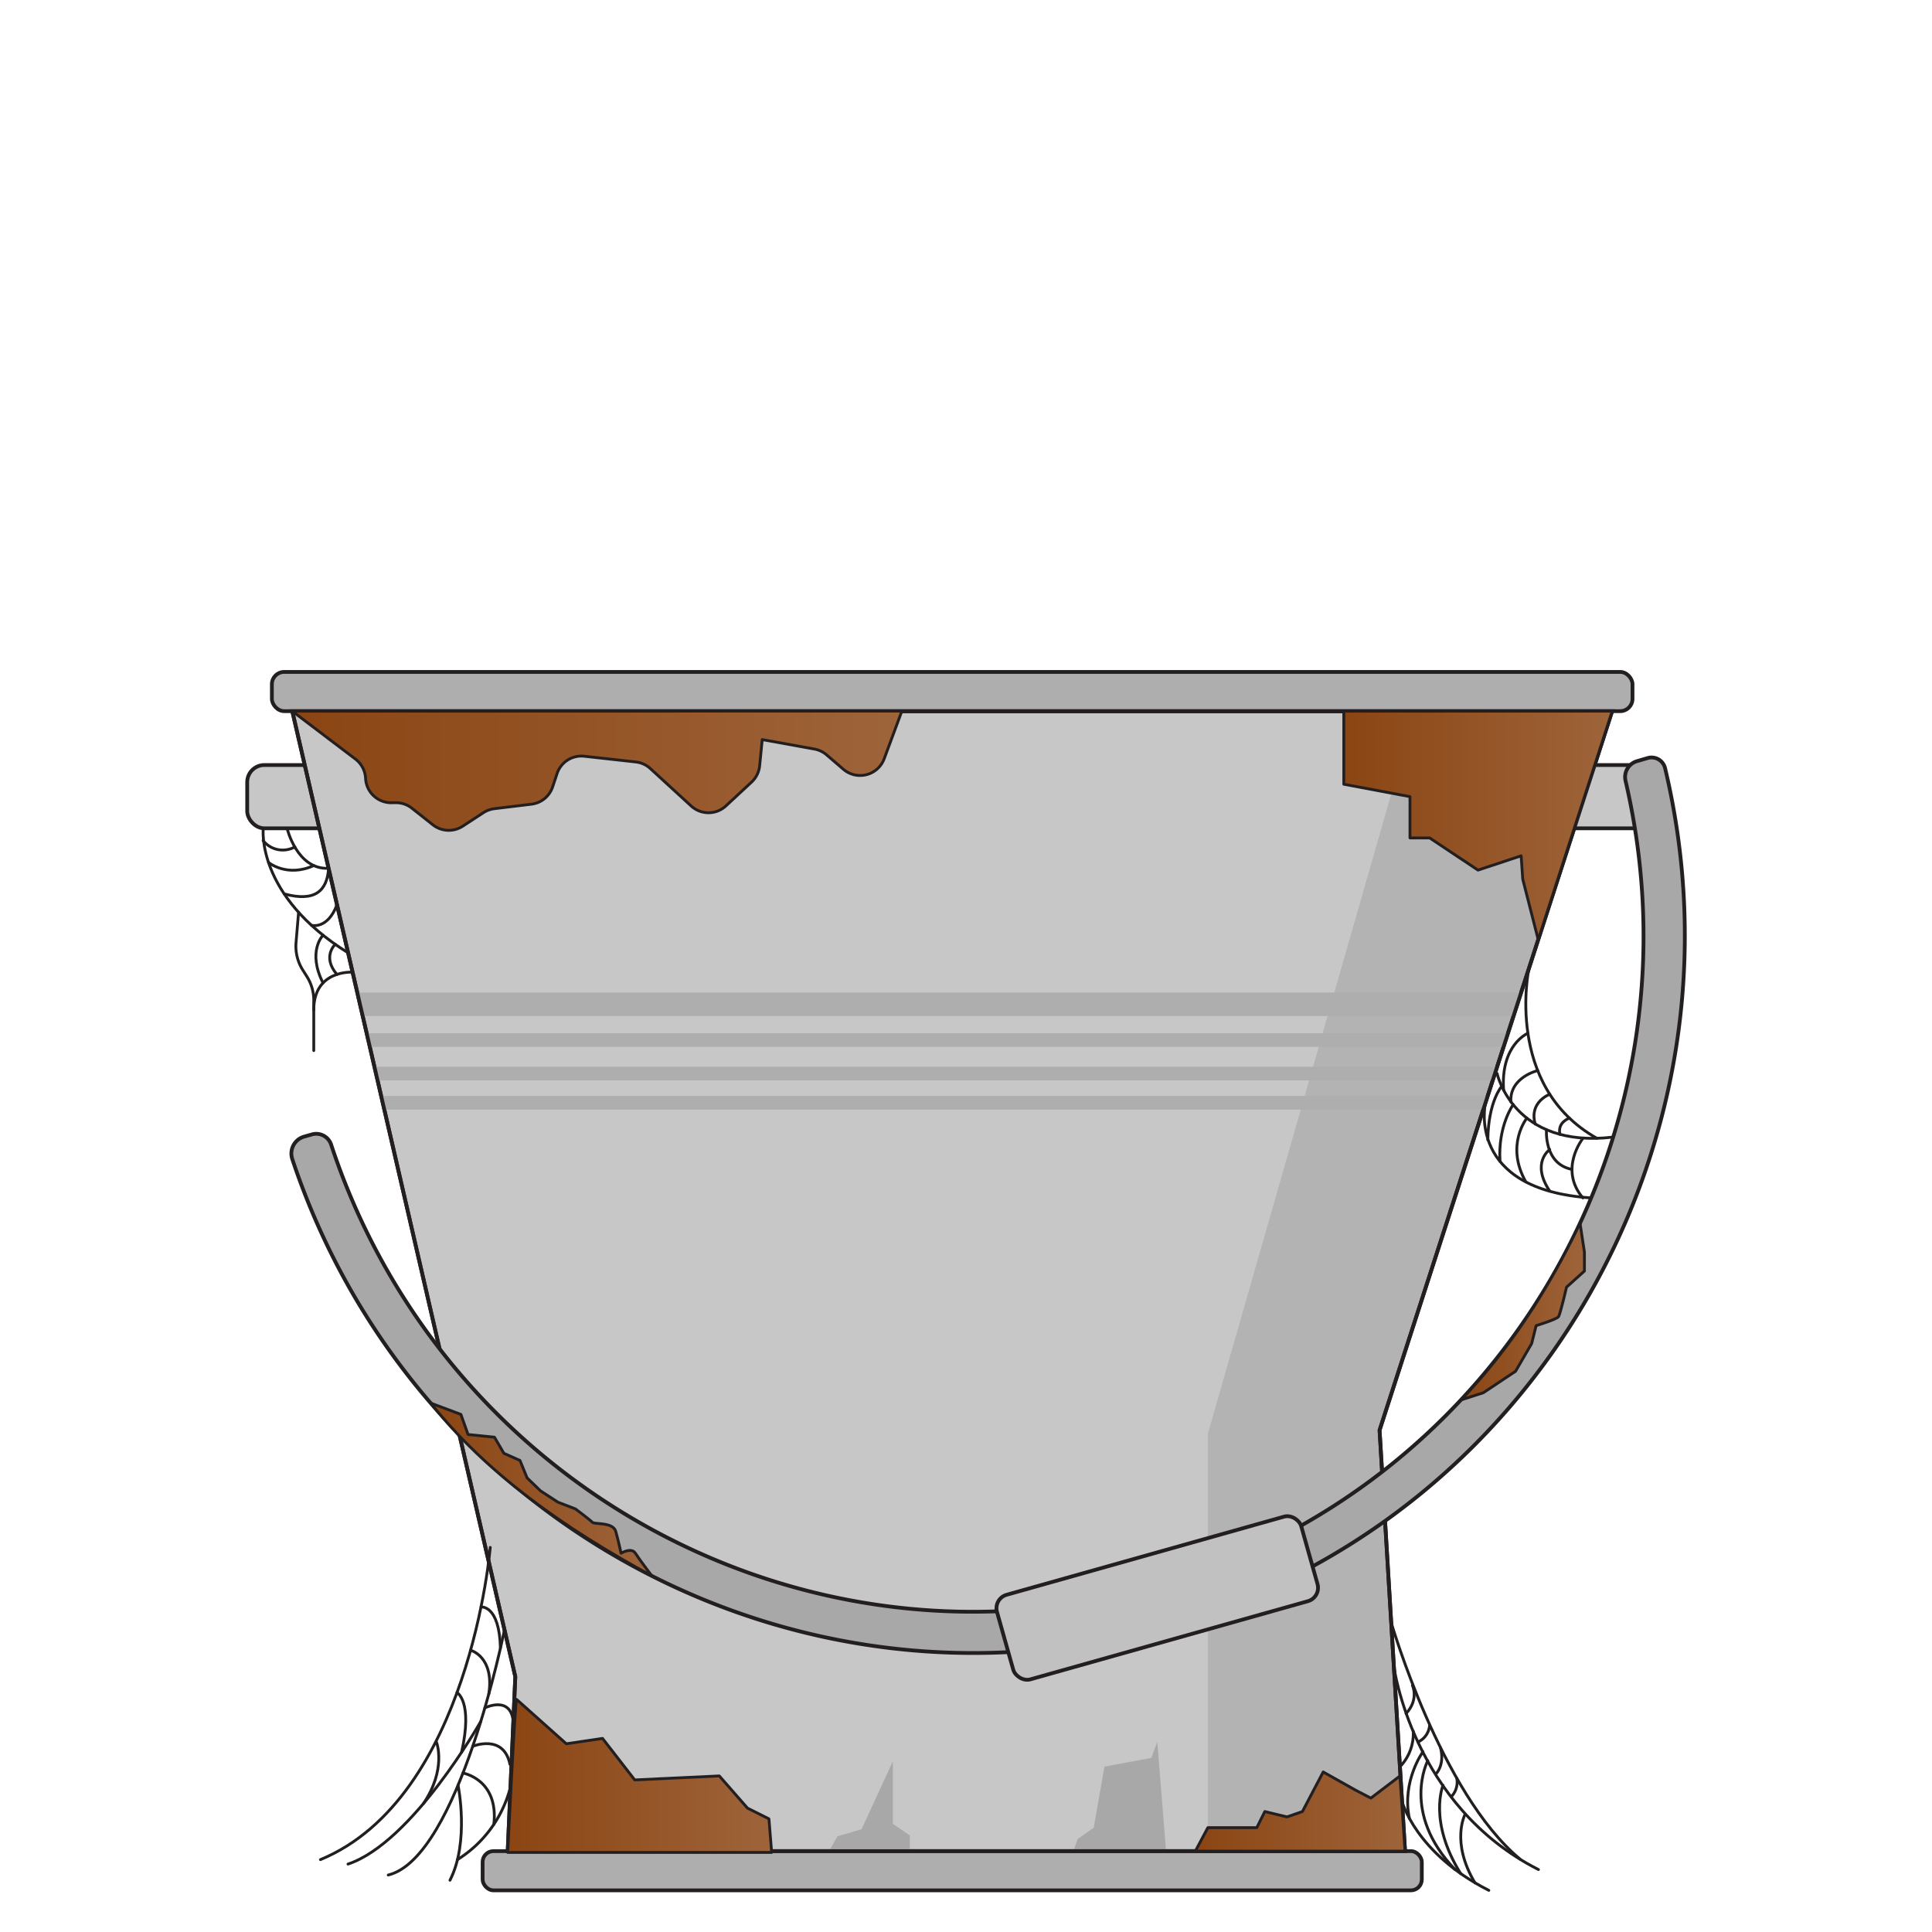<svg id="Layer_1" data-name="Layer 1" xmlns="http://www.w3.org/2000/svg" xmlns:xlink="http://www.w3.org/1999/xlink" viewBox="0 0 512 512"><defs><style>.cls-1{fill:#c7c7c7;}.cls-1,.cls-10,.cls-11,.cls-12,.cls-13,.cls-14,.cls-15,.cls-4,.cls-6,.cls-7,.cls-8,.cls-9{stroke:#231f20;}.cls-1,.cls-4,.cls-6,.cls-7,.cls-8{stroke-miterlimit:10;}.cls-2,.cls-7{fill:#a8a8a8;}.cls-3{opacity:0.1;}.cls-4,.cls-5{fill:#aeaeae;}.cls-15,.cls-6{fill:none;}.cls-8{fill:#c1c1c1;}.cls-10,.cls-11,.cls-12,.cls-13,.cls-14,.cls-15,.cls-9{stroke-linecap:round;stroke-linejoin:round;stroke-width:0.75px;}.cls-9{fill:url(#linear-gradient);}.cls-10{fill:url(#linear-gradient-2);}.cls-11{fill:url(#linear-gradient-3);}.cls-12{fill:url(#linear-gradient-4);}.cls-13{fill:url(#linear-gradient-5);}.cls-14{fill:url(#linear-gradient-6);}</style><linearGradient id="linear-gradient" x1="387.18" y1="347.56" x2="419.89" y2="347.56" gradientUnits="userSpaceOnUse"><stop offset="0" stop-color="#8b4513"/><stop offset="1" stop-color="#9e643a"/></linearGradient><linearGradient id="linear-gradient-2" x1="134.55" y1="470.65" x2="204.49" y2="470.65" xlink:href="#linear-gradient"/><linearGradient id="linear-gradient-3" x1="77.46" y1="204.23" x2="238.99" y2="204.23" xlink:href="#linear-gradient"/><linearGradient id="linear-gradient-4" x1="114.14" y1="394.72" x2="172.69" y2="394.72" xlink:href="#linear-gradient"/><linearGradient id="linear-gradient-5" x1="356.12" y1="218.74" x2="427.23" y2="218.74" xlink:href="#linear-gradient"/><linearGradient id="linear-gradient-6" x1="316.78" y1="480.08" x2="372.35" y2="480.08" xlink:href="#linear-gradient"/></defs><rect class="cls-1" x="65.51" y="202.74" width="29.76" height="16.77" rx="4.55"/><polygon class="cls-1" points="77.46 188.47 136.56 444.34 134.55 490.57 372.35 490.57 365.6 379.02 427.23 188.47 77.46 188.47"/><polygon class="cls-2" points="284.51 490.45 285.58 487.37 289.85 484.35 292.69 468.17 305.14 465.86 306.69 461.59 309.05 490.93 284.51 490.45"/><rect class="cls-1" x="410.94" y="202.74" width="26.44" height="16.77" rx="1.66"/><polygon class="cls-3" points="374.97 188.47 320.09 379.97 320.09 490.57 372.35 490.57 365.6 379.02 427.23 188.47 374.97 188.47"/><rect class="cls-4" x="127.9" y="490.57" width="248.89" height="10.39" rx="2.87"/><rect class="cls-4" x="72.05" y="178.07" width="360.58" height="10.39" rx="3.25"/><polygon class="cls-5" points="403.12 263.02 401.1 269.26 96.12 269.26 94.68 263.02 403.12 263.02"/><polygon class="cls-5" points="399.62 273.82 398.46 277.44 98.01 277.44 97.17 273.82 399.62 273.82"/><polygon class="cls-5" points="396.75 282.7 395.59 286.3 100.06 286.3 99.22 282.7 396.75 282.7"/><polygon class="cls-5" points="394.24 290.45 393.08 294.07 101.85 294.07 101.01 290.45 394.24 290.45"/><polygon class="cls-2" points="219.78 490.45 221.92 486.66 228.32 484.76 236.62 466.74 236.62 483.34 241.12 486.42 241.12 490.45 219.78 490.45"/><polygon class="cls-6" points="77.46 188.47 136.56 444.34 134.55 490.57 372.35 490.57 365.6 379.02 427.23 188.47 77.46 188.47"/><path class="cls-7" d="M433.85,201.71a4.38,4.38,0,0,0-3.07,5.2c21.76,93.14-32.79,187.6-124.93,213.56S117.73,394.25,87.75,303.32a4.16,4.16,0,0,0-5.07-2.69l-2.05.58a4.66,4.66,0,0,0-3.16,6C109.4,403.24,211.23,458.52,308.82,431c97.92-27.58,156-128.47,132.45-227.4a3.69,3.69,0,0,0-4.59-2.72Z"/><rect class="cls-8" x="264.81" y="411.83" width="83.77" height="23.28" rx="3.69" transform="translate(-103.33 99.02) rotate(-15.73)"/><path class="cls-9" d="M387.18,371l5.92-1.91,8.54-5.69,4.27-7.35,1.18-4.74s5.45-1.66,5.93-2.37,2.13-7.83,2.13-7.83l4.74-4.27v-5l-1.16-7.68C410.28,341.87,399.94,357.66,387.18,371Z"/><path class="cls-10" d="M136.92,450.38l13.16,11.74,9.6-1.42,8.53,11,22.41-1.06,7.47,8.53,5.69,2.85.71,8.89H134.55S136.56,449.32,136.92,450.38Z"/><path class="cls-11" d="M77.46,188.47l16.74,12.7a6.82,6.82,0,0,1,2.68,5.09h0a6.8,6.8,0,0,0,7.11,6.47l.63,0a6.78,6.78,0,0,1,4.54,1.46l5.55,4.39a6.79,6.79,0,0,0,7.93.36l5.48-3.58a7,7,0,0,1,2.9-1.05l9.81-1.19a6.77,6.77,0,0,0,5.63-4.6l1.17-3.51a6.78,6.78,0,0,1,7.19-4.6l13.68,1.52a6.82,6.82,0,0,1,3.84,1.74l10.81,9.91a6.79,6.79,0,0,0,9.22,0l6.8-6.31a6.86,6.86,0,0,0,2.14-4.3L202,196l13.84,2.51a6.9,6.9,0,0,1,3.21,1.53l4.47,3.84a6.81,6.81,0,0,0,10.8-2.8L239,188.45Z"/><path class="cls-12" d="M114.14,371.83l8,3,1.9,5.33,7,.71,2.49,4.27,4.27,1.9,1.89,4.62,3.56,3.44,4.62,3,4.63,1.78s4,3,4.5,3.56,5.46-.12,6.17,2.37,1.42,5.81,1.42,5.81,2.73-1.66,3.79,0,4.36,6,4.36,6C149.36,404.94,128.83,390.37,114.14,371.83Z"/><polygon class="cls-13" points="356.12 188.47 356.12 207.83 373.66 211.12 373.66 222.06 378.88 222.06 391.68 230.59 403.12 226.8 403.54 232.97 407.64 249.02 427.23 188.47 356.12 188.47"/><polygon class="cls-14" points="316.78 490.57 320.09 484.35 333.06 484.35 335.19 480.08 341.06 481.5 345.15 480.08 350.66 469.59 359.2 474.39 363.29 476.52 370.99 470.66 372.35 490.57 316.78 490.57"/><path class="cls-15" d="M369.39,441.62s4.88,36.93,38.32,53.83"/><path class="cls-15" d="M371.55,477.37s3.56,13.76,23,23.59"/><path class="cls-15" d="M378.37,466.61s-7.22,13.74,7.23,28.84"/><path class="cls-15" d="M388.26,480.82s-3.89,7.29,2.62,18.15"/><path class="cls-15" d="M368.69,430s13.09,45.21,34.14,62.68"/><path class="cls-15" d="M382.42,473.12s-4,9.52,4.69,23.43"/><path class="cls-15" d="M381.76,463.24s1.2,3.75-1,6.62"/><path class="cls-15" d="M386.07,471.27a5.61,5.61,0,0,1-1.45,4.86"/><path class="cls-15" d="M374.53,458.84a12.67,12.67,0,0,1-3.19,9"/><path class="cls-15" d="M377.09,464.23s-5.65,7.77-3.6,17.62"/><path class="cls-15" d="M374.3,446.63s1.83,3.69-1.67,7.47"/><path class="cls-15" d="M378.86,457.21a5.31,5.31,0,0,1-3.06,4.43"/><path class="cls-15" d="M133.69,431.9s-12.07,60.45-30.8,65"/><path class="cls-15" d="M121.39,473.09s3.08,15-2.14,25.19"/><path class="cls-15" d="M127.42,456.18S109.3,488.32,92.22,494"/><path class="cls-15" d="M115.7,461.76s2.7,7.1-3.51,16.24"/><path class="cls-15" d="M129.92,410.08s-5.45,66.39-45,82.74"/><path class="cls-15" d="M121.11,448.55s4.28,2.3,1.21,15.83"/><path class="cls-15" d="M124.71,437.33s6.35,1.68,4.83,11.59"/><path class="cls-15" d="M127.47,425.87s4.86-.66,5.15,10.9"/><path class="cls-15" d="M135.14,474.09a31.91,31.91,0,0,1-13.91,18.73"/><path class="cls-15" d="M122.69,469.88s9.5,1.61,8.19,13.58"/><path class="cls-15" d="M125.28,462.78s8.2-3.39,9.86,4.79"/><path class="cls-15" d="M128.5,452.6s7-3.46,7.53,3.86"/><path class="cls-15" d="M69.77,219.51s-2.1,17.71,22.48,33"/><path class="cls-15" d="M69.73,222.77a6.65,6.65,0,0,0,8.4,1.68"/><path class="cls-15" d="M71.16,228.56s4.89,4.05,12,.82"/><path class="cls-15" d="M75.32,236.89c8.17,2.22,11.37-.8,11.76-6.78-8.41.41-11-10.6-11-10.6"/><path class="cls-15" d="M82.56,245.22s4.29,1.17,6.74-5.48"/><path class="cls-15" d="M79.13,241.76l-.68,8.06A11.77,11.77,0,0,0,80.2,257l1.16,1.84a11.69,11.69,0,0,1,1.79,6.22v13.35"/><path class="cls-15" d="M93.44,257.64s-10.29-.73-10.29,10"/><path class="cls-15" d="M88.85,250.25s-3.6,3.26.45,8"/><path class="cls-15" d="M85.61,247.83s-4.27,4.25,0,12.67"/><path class="cls-15" d="M393.66,292.26s-5.35,23,28,25.2"/><path class="cls-15" d="M396.75,284.5s4.3,20,30.76,16.84"/><path class="cls-15" d="M405.18,256.65s-6.68,31.11,18,45"/><path class="cls-15" d="M415.92,296.31s-3.26,1.06-2.52,4.3"/><path class="cls-15" d="M410.69,290s-5.54,2-3.84,7.89"/><path class="cls-15" d="M407.51,283.71S400,285.48,400.4,292"/><path class="cls-15" d="M404.91,273.82s-7.27,3-6.44,15.06"/><path class="cls-15" d="M419.48,301.68s-6.49,8.13,0,15.78"/><path class="cls-15" d="M409.83,299.38s-.74,9.09,6.77,10.52"/><path class="cls-15" d="M410.69,304.64s-5.05,3.48,0,11"/><path class="cls-15" d="M404.64,296.31s-5.81,7.14-.28,16.9"/><path class="cls-15" d="M401,292.74s-4.09,5.64-3.48,15.05"/><path class="cls-15" d="M398,287.83s-3.6,4-3.71,14.25"/></svg>